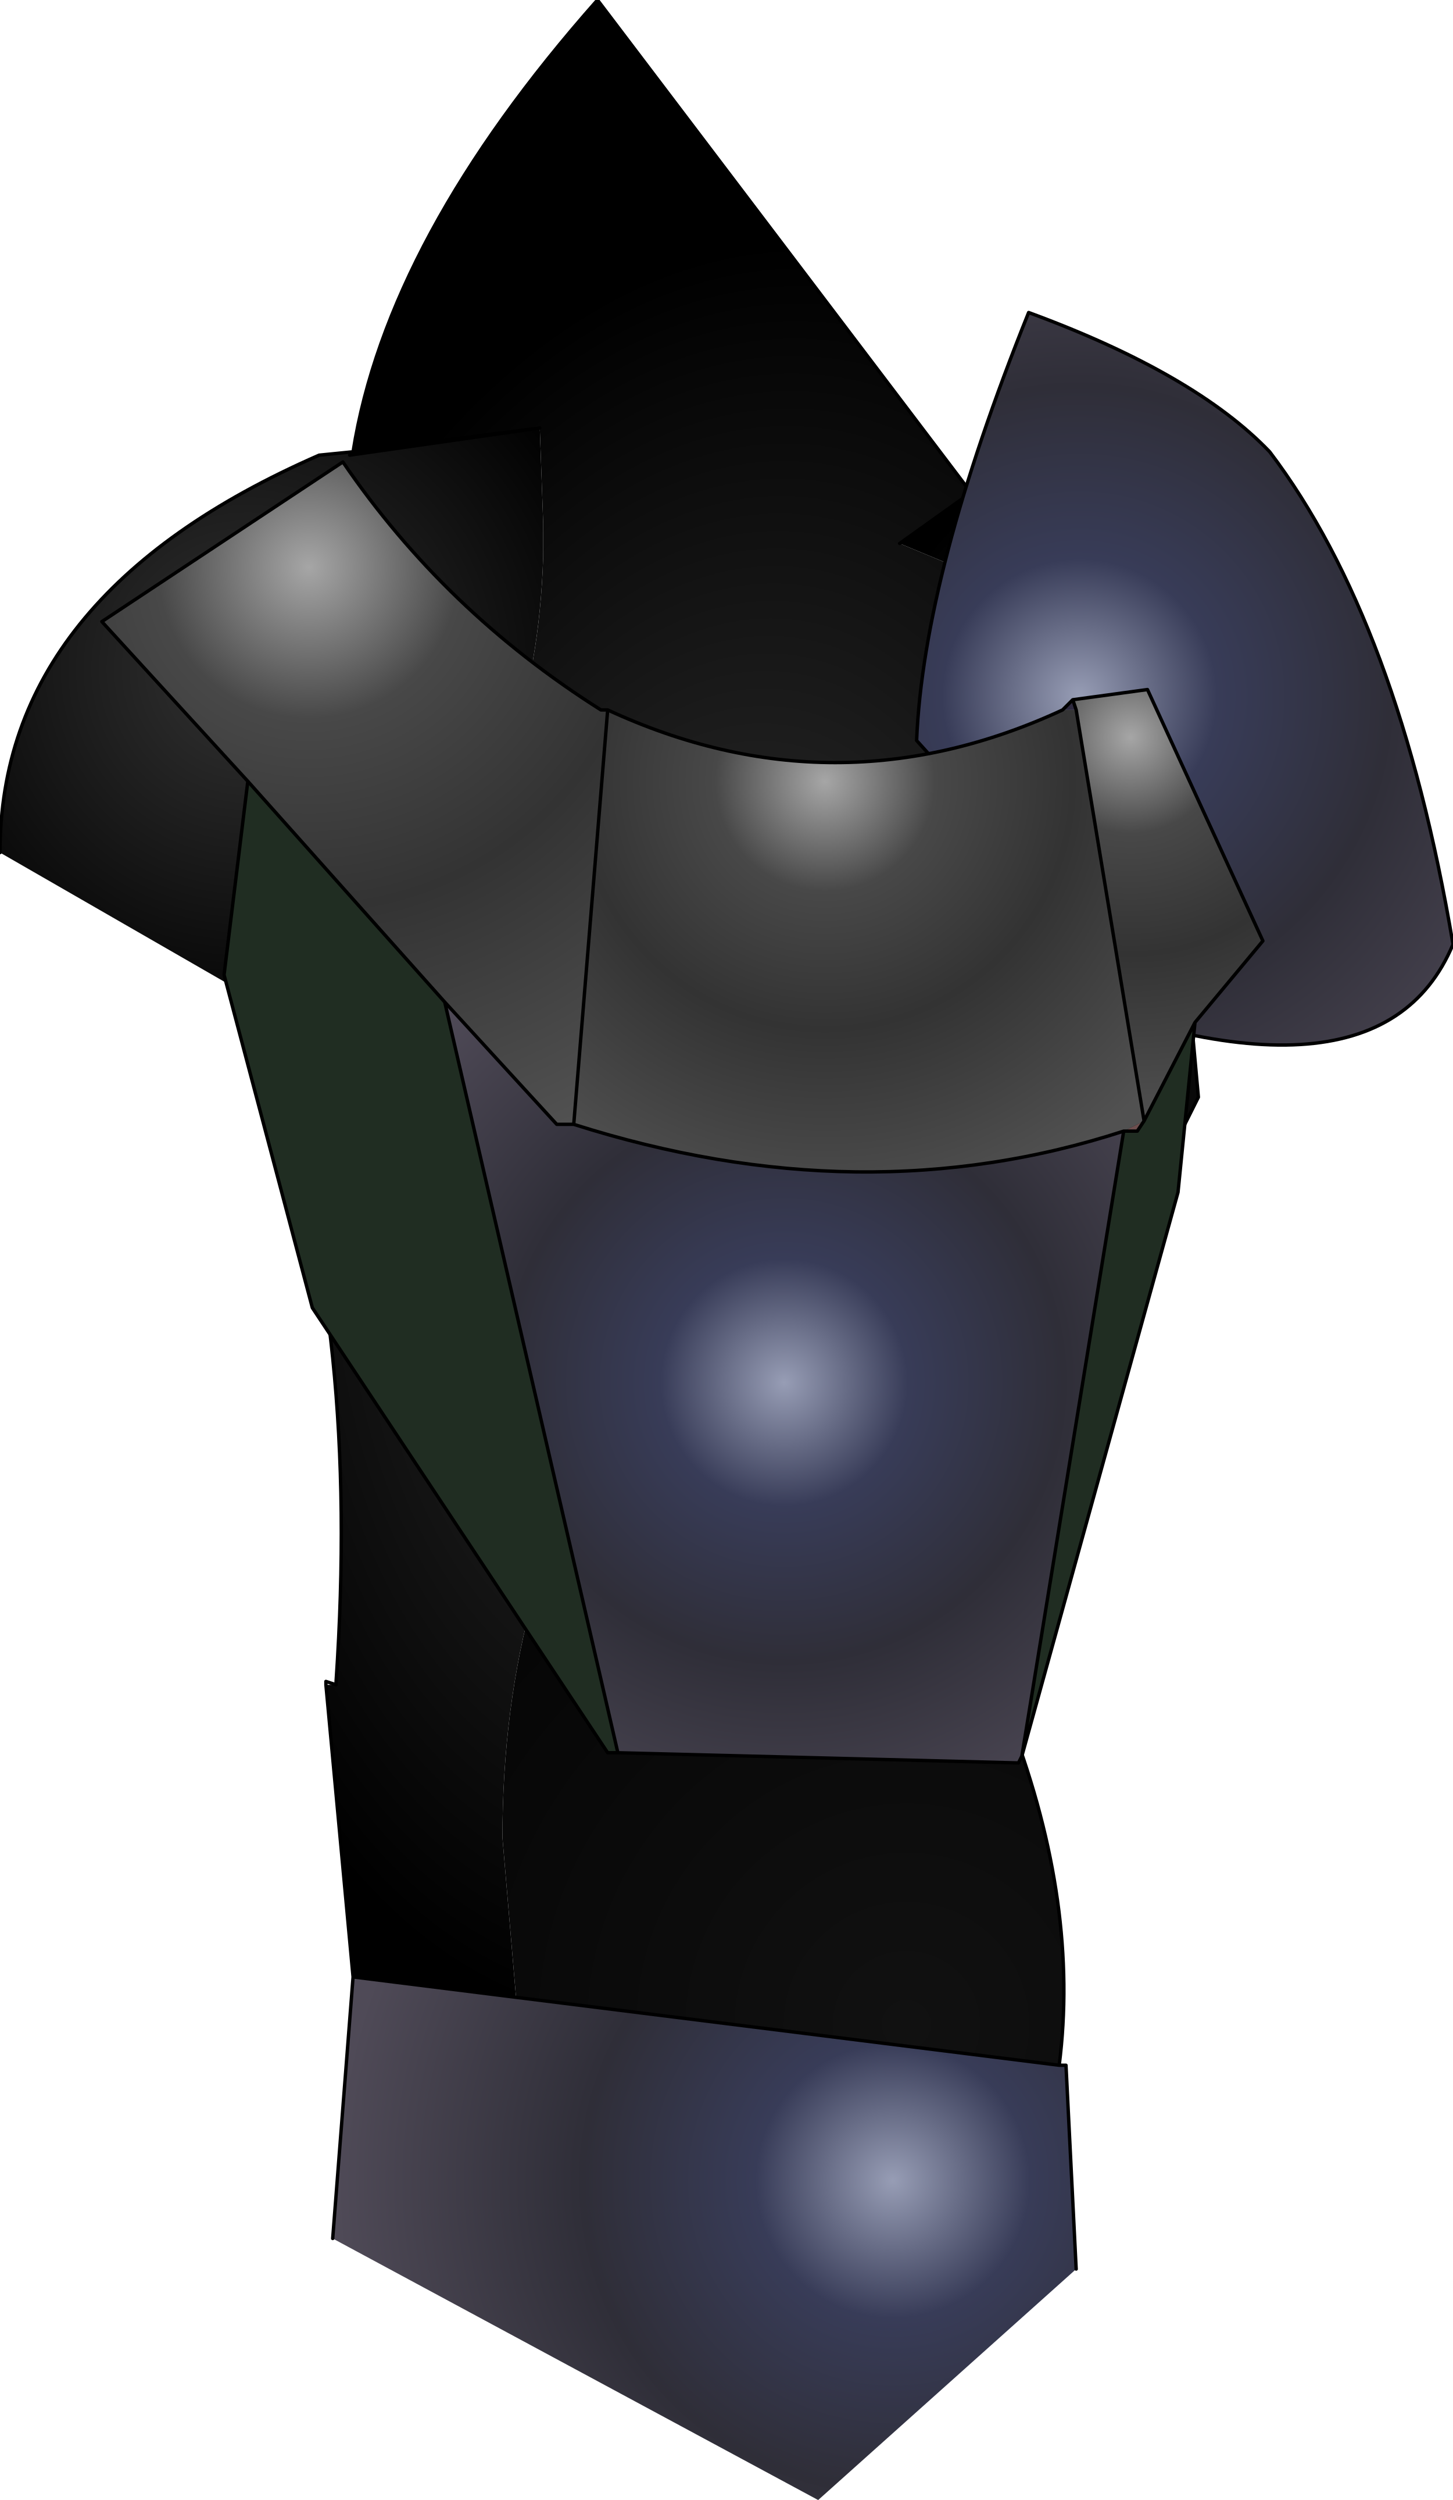 <?xml version="1.0" encoding="UTF-8" standalone="no"?>
<svg xmlns:ffdec="https://www.free-decompiler.com/flash" xmlns:xlink="http://www.w3.org/1999/xlink" ffdec:objectType="frame" height="73.6px" width="42.8px" xmlns="http://www.w3.org/2000/svg">
  <g transform="matrix(2.0, 0.0, 0.0, 2.0, 19.8, 40.7)">
    <use ffdec:characterId="986" height="36.8" transform="matrix(1.0, 0.0, 0.0, 1.0, -9.9, -20.35)" width="21.4" xlink:href="#shape0"/>
  </g>
  <defs>
    <g id="shape0" transform="matrix(1.0, 0.0, 0.0, 1.0, 9.9, 20.35)">
      <path d="M7.85 -7.65 L7.5 -6.95 7.4 -7.8 7.85 -7.65 M-5.85 -4.35 L-6.4 -5.55 -6.15 -5.6 -5.85 -4.35" fill="url(#gradient0)" fill-rule="evenodd" stroke="none"/>
      <path d="M7.5 -6.95 L7.75 -4.2 7.3 -3.3 7.1 -2.95 6.55 -1.7 Q5.65 -2.35 4.65 -2.5 L3.8 -2.6 Q1.2 -2.6 -0.65 0.1 -2.5 2.85 -2.5 6.7 L-2.3 9.05 -4.7 8.75 -5.1 4.45 -4.95 4.45 -4.95 4.4 Q-4.6 -0.75 -5.85 -4.35 L-6.15 -5.6 Q-3.4 -6.7 -2.4 -9.3 -1.95 -10.55 -1.9 -12.15 L-1.9 -12.65 -1.95 -14.05 -4.75 -13.65 -4.7 -13.7 Q-4.2 -16.85 -1.1 -20.35 L4.4 -13.1 3.35 -12.35 5.4 -11.5 7.4 -7.8 7.5 -6.95 M-1.95 -14.05 L-4.7 -13.7 -1.95 -14.05" fill="url(#gradient1)" fill-rule="evenodd" stroke="none"/>
      <path d="M4.4 -13.1 L4.65 -13.1 Q9.15 -11.95 9.95 -9.1 L7.85 -7.65 7.4 -7.8 5.4 -11.5 3.35 -12.35 4.4 -13.1" fill="url(#gradient2)" fill-rule="evenodd" stroke="none"/>
      <path d="M6.55 -1.7 L6.55 -1.65 4.95 5.05 5.0 5.05 Q6.0 7.7 5.7 10.05 L-2.3 9.05 -2.5 6.7 Q-2.5 2.85 -0.65 0.1 1.2 -2.6 3.8 -2.6 L4.65 -2.5 Q5.65 -2.35 6.55 -1.7" fill="url(#gradient3)" fill-rule="evenodd" stroke="none"/>
      <path d="M-6.15 -5.6 L-6.2 -5.7 -6.25 -5.7 -9.9 -7.8 Q-9.9 -11.6 -5.2 -13.65 L-4.7 -13.7 -4.75 -13.65 -1.95 -14.05 -1.9 -12.65 -1.9 -12.15 Q-1.95 -10.55 -2.4 -9.3 -3.4 -6.7 -6.15 -5.6" fill="url(#gradient4)" fill-rule="evenodd" stroke="none"/>
      <path d="M5.7 10.05 L5.8 10.05 5.95 13.05 2.15 16.45 -5.0 12.6 -4.7 8.75 -2.3 9.05 5.7 10.05" fill="url(#gradient5)" fill-rule="evenodd" stroke="none"/>
      <path d="M4.65 -13.1 Q9.15 -11.95 9.95 -9.1 M7.85 -7.65 L7.5 -6.95 7.75 -4.2 7.3 -3.3 7.1 -2.95 6.55 -1.7 6.55 -1.65 4.95 5.05 5.0 5.05 Q6.0 7.7 5.7 10.05 L5.8 10.05 5.95 13.05 M-5.0 12.6 L-4.7 8.75 -5.1 4.45 -5.1 4.4 -4.95 4.45 -4.95 4.4 Q-4.6 -0.75 -5.85 -4.35 L-6.15 -5.6 -6.2 -5.7 -6.25 -5.7 M-9.9 -7.8 Q-9.9 -11.6 -5.2 -13.65 L-4.7 -13.7 Q-4.2 -16.85 -1.1 -20.35 L4.4 -13.1 3.35 -12.35 M7.4 -7.8 L7.5 -6.95 M-2.3 9.05 L5.7 10.05 M-1.95 -14.05 L-4.75 -13.65 -4.7 -13.7 -1.95 -14.05 M-2.3 9.05 L-4.7 8.75" fill="none" stroke="#000000" stroke-linecap="round" stroke-linejoin="round" stroke-width="0.05"/>
      <path d="M8.8 -13.7 Q10.7 -11.2 11.5 -6.45 10.35 -3.7 4.8 -6.05 6.2 -6.6 3.6 -9.45 3.7 -11.9 5.25 -15.75 7.7 -14.85 8.8 -13.7" fill="url(#gradient6)" fill-rule="evenodd" stroke="none"/>
      <path d="M8.8 -13.7 Q7.7 -14.85 5.25 -15.75 3.7 -11.9 3.6 -9.45 6.2 -6.6 4.8 -6.05 10.35 -3.7 11.5 -6.45 10.7 -11.2 8.8 -13.7 Z" fill="none" stroke="#000000" stroke-linecap="round" stroke-linejoin="round" stroke-width="0.05"/>
      <path d="M5.75 -9.9 L5.9 -10.05 5.95 -9.9 5.75 -9.9 M6.95 -3.85 L6.85 -3.7 6.65 -3.7 6.95 -3.85" fill="url(#gradient7)" fill-rule="evenodd" stroke="none"/>
      <path d="M-6.25 -8.85 L-8.4 -11.2 -4.85 -13.55 Q-3.35 -11.35 -1.05 -9.9 L-0.95 -9.9 -1.45 -3.8 -1.7 -3.8 -3.35 -5.6 -6.25 -8.85" fill="url(#gradient8)" fill-rule="evenodd" stroke="none"/>
      <path d="M5.75 -9.9 L5.95 -9.9 6.95 -3.85 6.65 -3.7 Q2.8 -2.45 -1.45 -3.8 L-0.95 -9.9 Q2.4 -8.35 5.75 -9.9" fill="url(#gradient9)" fill-rule="evenodd" stroke="none"/>
      <path d="M5.95 -9.9 L5.9 -10.05 7.0 -10.2 8.7 -6.5 7.7 -5.3 6.95 -3.85 5.95 -9.9" fill="url(#gradient10)" fill-rule="evenodd" stroke="none"/>
      <path d="M5.15 5.5 L5.1 5.6 -0.8 5.45 -3.35 -5.6 -1.7 -3.8 -1.45 -3.8 Q2.8 -2.45 6.65 -3.7 L5.15 5.5" fill="url(#gradient11)" fill-rule="evenodd" stroke="none"/>
      <path d="M7.7 -5.3 L7.45 -2.8 5.15 5.5 6.65 -3.7 6.85 -3.7 6.95 -3.85 7.7 -5.3 M-0.8 5.45 L-0.95 5.45 -5.3 -1.1 -6.6 -6.0 -6.25 -8.85 -3.35 -5.6 -0.8 5.45" fill="#202d22" fill-rule="evenodd" stroke="none"/>
      <path d="M5.9 -10.05 L5.75 -9.9 Q2.4 -8.35 -0.95 -9.9 L-1.05 -9.9 Q-3.35 -11.35 -4.85 -13.55 L-8.4 -11.2 -6.25 -8.85 -3.35 -5.6 -1.7 -3.8 -1.45 -3.8 -0.95 -9.9 M5.95 -9.9 L5.9 -10.05 7.0 -10.2 8.7 -6.5 7.7 -5.3 7.45 -2.8 5.15 5.5 5.1 5.6 -0.8 5.45 -0.95 5.45 -5.3 -1.1 -6.6 -6.0 -6.25 -8.85 M6.95 -3.85 L6.85 -3.7 6.65 -3.7 5.15 5.5 M6.95 -3.85 L5.95 -9.9 M6.95 -3.85 L7.7 -5.3 M-0.8 5.45 L-3.35 -5.6 M-1.45 -3.8 Q2.8 -2.45 6.65 -3.7" fill="none" stroke="#000000" stroke-linecap="round" stroke-linejoin="round" stroke-width="0.05"/>
    </g>
    <radialGradient cx="0" cy="0" gradientTransform="matrix(0.022, 0.0, 0.0, 0.022, 2.85, -1.75)" gradientUnits="userSpaceOnUse" id="gradient0" r="819.2" spreadMethod="pad">
      <stop offset="0.0" stop-color="#6a7249"/>
      <stop offset="1.0" stop-color="#393a2c"/>
    </radialGradient>
    <radialGradient cx="0" cy="0" gradientTransform="matrix(0.01, 0.001, -0.002, 0.016, 0.8, -3.65)" gradientUnits="userSpaceOnUse" id="gradient1" r="819.2" spreadMethod="pad">
      <stop offset="0.0" stop-color="#333333"/>
      <stop offset="1.0" stop-color="#000000"/>
    </radialGradient>
    <radialGradient cx="0" cy="0" gradientTransform="matrix(0.006, 0.0, 0.0, 0.006, 7.6, -9.15)" gradientUnits="userSpaceOnUse" id="gradient2" r="819.2" spreadMethod="pad">
      <stop offset="0.0" stop-color="#333333"/>
      <stop offset="1.0" stop-color="#000000"/>
    </radialGradient>
    <radialGradient cx="0" cy="0" gradientTransform="matrix(0.015, 0.0, 0.0, 0.015, 3.45, 9.45)" gradientUnits="userSpaceOnUse" id="gradient3" r="819.2" spreadMethod="pad">
      <stop offset="0.0" stop-color="#111111"/>
      <stop offset="1.0" stop-color="#000000"/>
    </radialGradient>
    <radialGradient cx="0" cy="0" gradientTransform="matrix(0.007, 0.0, 0.0, 0.007, -6.25, -10.5)" gradientUnits="userSpaceOnUse" id="gradient4" r="819.2" spreadMethod="pad">
      <stop offset="0.0" stop-color="#333333"/>
      <stop offset="1.0" stop-color="#000000"/>
    </radialGradient>
    <radialGradient cx="0" cy="0" gradientTransform="matrix(0.01, 0.0, 0.0, 0.01, 3.25, 11.75)" gradientUnits="userSpaceOnUse" id="gradient5" r="819.2" spreadMethod="pad">
      <stop offset="0.0" stop-color="#979db5"/>
      <stop offset="0.247" stop-color="#383c58"/>
      <stop offset="0.557" stop-color="#2f2e38"/>
      <stop offset="1.0" stop-color="#4f4a57"/>
    </radialGradient>
    <radialGradient cx="0" cy="0" gradientTransform="matrix(0.01, 0.0, 0.0, 0.01, 6.0, -10.1)" gradientUnits="userSpaceOnUse" id="gradient6" r="819.2" spreadMethod="pad">
      <stop offset="0.0" stop-color="#979db5"/>
      <stop offset="0.247" stop-color="#383c58"/>
      <stop offset="0.557" stop-color="#2f2e38"/>
      <stop offset="1.0" stop-color="#4f4a57"/>
    </radialGradient>
    <radialGradient cx="0" cy="0" gradientTransform="matrix(0.008, 0.0, 0.0, 0.008, 2.25, -8.85)" gradientUnits="userSpaceOnUse" id="gradient7" r="819.2" spreadMethod="pad">
      <stop offset="0.0" stop-color="#97a6b5"/>
      <stop offset="0.247" stop-color="#3d4854"/>
      <stop offset="0.557" stop-color="#2b283e"/>
      <stop offset="1.0" stop-color="#6d4e4e"/>
    </radialGradient>
    <radialGradient cx="0" cy="0" gradientTransform="matrix(0.011, 0.0, 0.0, 0.011, -5.35, -12.0)" gradientUnits="userSpaceOnUse" id="gradient8" r="819.2" spreadMethod="pad">
      <stop offset="0.0" stop-color="#a6a6a6"/>
      <stop offset="0.247" stop-color="#484848"/>
      <stop offset="0.557" stop-color="#333333"/>
      <stop offset="1.0" stop-color="#515151"/>
    </radialGradient>
    <radialGradient cx="0" cy="0" gradientTransform="matrix(0.008, 0.0, 0.0, 0.008, 2.25, -8.85)" gradientUnits="userSpaceOnUse" id="gradient9" r="819.2" spreadMethod="pad">
      <stop offset="0.0" stop-color="#a6a6a6"/>
      <stop offset="0.247" stop-color="#484848"/>
      <stop offset="0.557" stop-color="#333333"/>
      <stop offset="1.0" stop-color="#515151"/>
    </radialGradient>
    <radialGradient cx="0" cy="0" gradientTransform="matrix(0.007, 0.0, 0.0, 0.007, 6.75, -9.5)" gradientUnits="userSpaceOnUse" id="gradient10" r="819.2" spreadMethod="pad">
      <stop offset="0.0" stop-color="#a6a6a6"/>
      <stop offset="0.247" stop-color="#484848"/>
      <stop offset="0.557" stop-color="#333333"/>
      <stop offset="1.0" stop-color="#515151"/>
    </radialGradient>
    <radialGradient cx="0" cy="0" gradientTransform="matrix(0.009, 0.0, 0.0, 0.009, 1.65, 0.0)" gradientUnits="userSpaceOnUse" id="gradient11" r="819.2" spreadMethod="pad">
      <stop offset="0.0" stop-color="#979db5"/>
      <stop offset="0.247" stop-color="#383c58"/>
      <stop offset="0.557" stop-color="#2f2e38"/>
      <stop offset="1.0" stop-color="#4f4a57"/>
    </radialGradient>
  </defs>
</svg>
